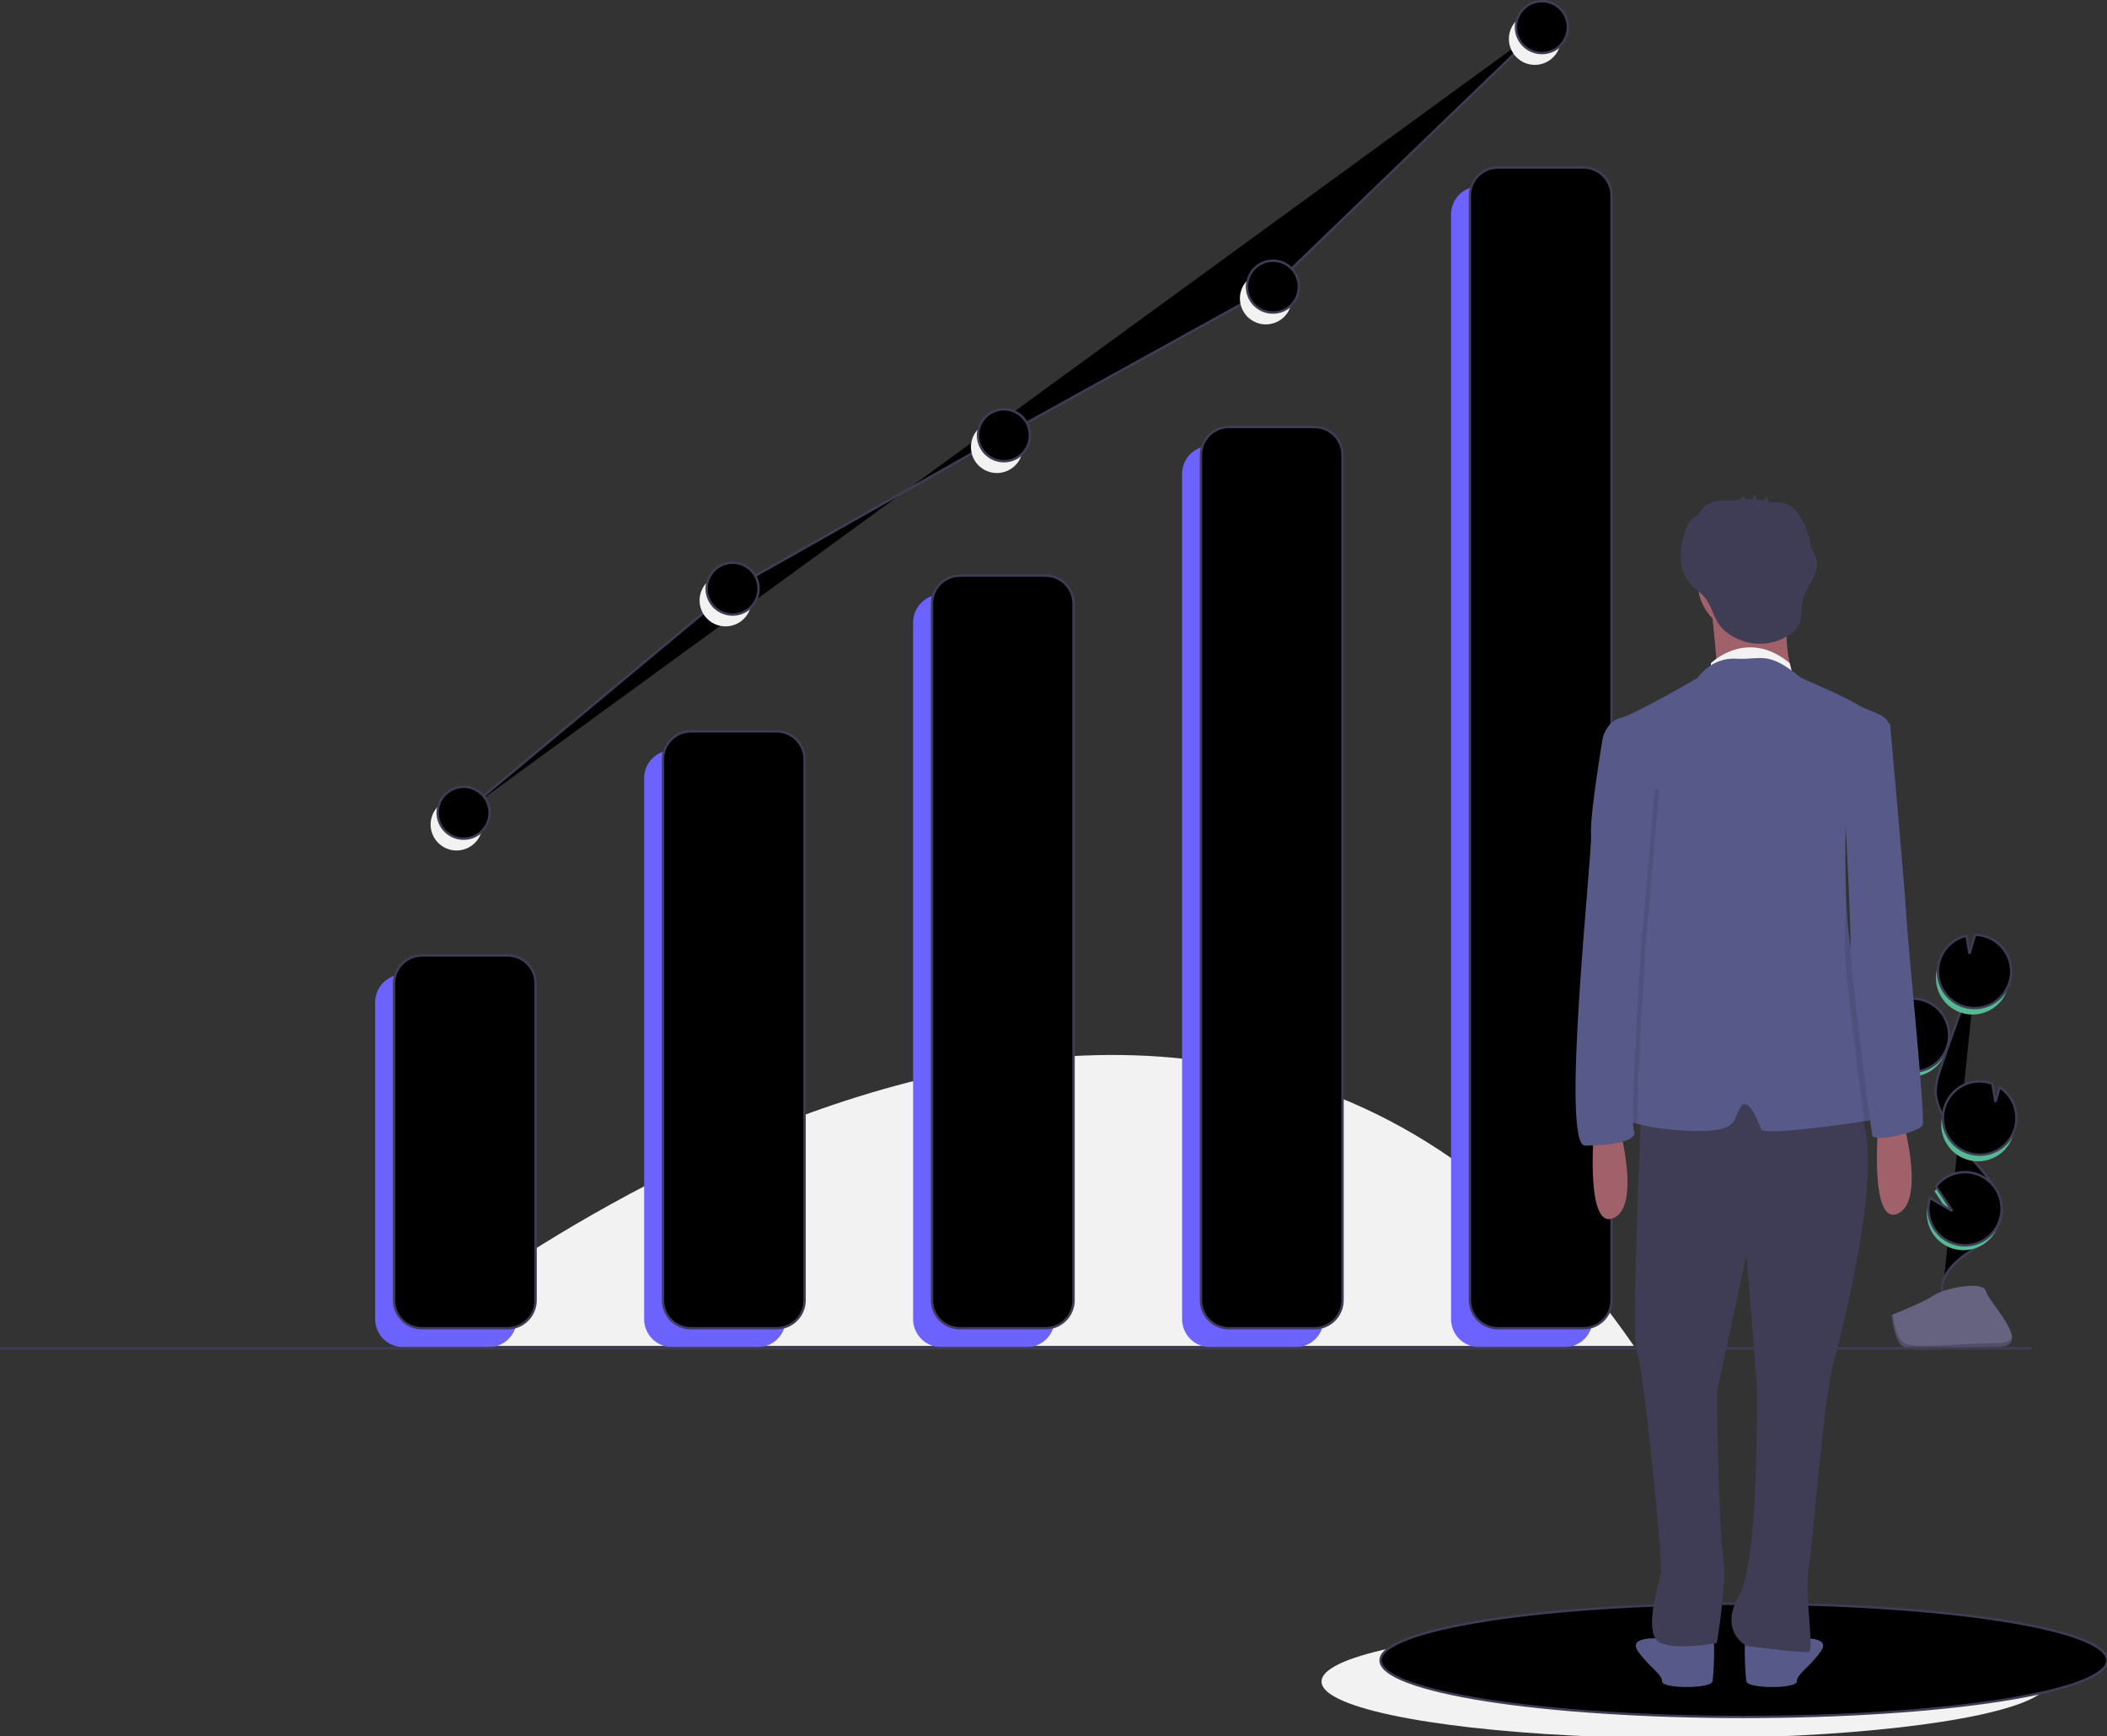 <svg
    xmlns="http://www.w3.org/2000/svg"
    viewBox="0 0 893 736"
    id="vector">
    <rect x="0" y="0" width="893" height="736" fill="#333333" stroke="none"/>
    <path
        id="path"
        d="M 168.5 570.5 C 168.5 570.5 501 293 692.5 570.5"
        fill="#f2f2f2"/>
    <path
        id="path_1"
        d="M 560.117 712.75 C 560.014 717.828 570.254 722.782 589.356 726.896 C 608.458 731.01 635.453 734.074 666.436 735.647 C 697.418 737.219 730.816 737.219 761.798 735.647 C 792.781 734.074 819.776 731.01 838.878 726.896 C 857.98 722.782 868.22 717.828 868.117 712.75 C 868.22 707.672 857.98 702.718 838.878 698.604 C 819.776 694.49 792.781 691.426 761.798 689.853 C 730.816 688.281 697.418 688.281 666.436 689.853 C 635.453 691.426 608.458 694.49 589.356 698.604 C 570.254 702.718 560.014 707.672 560.117 712.75 Z"
        fill="#f2f2f2"/>
    <path
        id="path_2"
        d="M 585.117 703.75 C 585.117 710.113 601.353 716.221 630.223 720.721 C 659.092 725.22 698.289 727.75 739.117 727.75 C 779.945 727.75 819.142 725.22 848.011 720.721 C 876.881 716.221 893.117 710.113 893.117 703.75 C 893.117 697.387 876.881 691.279 848.011 686.779 C 819.142 682.28 779.945 679.75 739.117 679.75 C 698.289 679.75 659.092 682.28 630.223 686.779 C 601.353 691.279 585.117 697.387 585.117 703.75 Z"
        fill="#00000000"
        stroke="#3f3d56"
        stroke-width="1"/>
    <path
        id="path_3"
        d="M 804.605 455.45 C 808.246 456.774 812.253 456.688 815.835 455.211 C 819.416 453.733 822.317 450.967 823.965 447.461 C 825.613 443.955 825.891 439.956 824.743 436.256 C 823.596 432.556 821.104 429.416 817.762 427.457 C 814.419 425.499 810.462 424.86 806.673 425.668 L 807.062 433.661 L 803.281 426.811 C 799.571 428.554 796.702 431.703 795.31 435.558 C 794.815 436.909 794.515 438.324 794.417 439.759 C 794.178 443.126 795.044 446.48 796.882 449.311 C 798.72 452.142 801.432 454.298 804.605 455.45 Z"
        fill="#57b894"/>
    <path
        id="path_4"
        d="M 823.316 548.152 C 821.981 541.355 827.765 535.328 833.479 531.411 C 839.193 527.494 845.868 523.645 847.818 516.998 C 850.62 507.445 842.274 498.696 835.779 491.151 C 830.96 485.552 826.821 479.401 823.45 472.828 C 821.984 470.246 820.986 467.426 820.501 464.497 C 819.989 460.262 821.349 456.049 822.72 452.009 Q 829.569 431.825 837.365 411.979"
        fill="#00000000"
        stroke="#3f3d56"
        stroke-width="1"/>
    <path
        id="path_5"
        d="M 805.245 453.392 C 808.886 454.716 812.893 454.63 816.475 453.153 C 820.056 451.675 822.957 448.909 824.605 445.403 C 826.253 441.897 826.531 437.898 825.383 434.198 C 824.236 430.498 821.744 427.358 818.402 425.399 C 815.059 423.441 811.102 422.802 807.313 423.61 L 807.702 431.603 L 803.921 424.753 C 800.211 426.496 797.342 429.645 795.95 433.5 C 795.455 434.851 795.155 436.266 795.057 437.701 C 794.818 441.068 795.684 444.422 797.522 447.253 C 799.36 450.084 802.072 452.24 805.245 453.392 Z"
        fill="#00000000"
        stroke="#3f3d56"
        stroke-width="1"/>
    <path
        id="path_6"
        d="M 821.418 409.219 C 822.305 406.772 823.794 404.587 825.747 402.866 C 827.7 401.145 830.055 399.944 832.595 399.372 L 833.874 406.97 L 836.244 398.99 C 840.014 399.046 843.638 400.473 846.433 403.003 C 849.229 405.534 851.009 408.998 851.439 412.744 C 851.87 416.489 850.921 420.267 848.772 423.365 C 846.623 426.463 843.417 428.675 839.758 429.584 C 836.099 430.493 832.231 430.039 828.881 428.307 C 825.532 426.575 822.926 423.681 821.553 420.169 C 820.18 416.658 820.132 412.763 821.418 409.219 Z"
        fill="#57b894"/>
    <path
        id="path_7"
        d="M 822.271 406.475 C 823.158 404.028 824.647 401.843 826.6 400.122 C 828.553 398.401 830.908 397.2 833.448 396.628 L 834.727 404.226 L 837.097 396.246 C 840.867 396.302 844.491 397.729 847.286 400.259 C 850.082 402.79 851.862 406.254 852.292 410 C 852.723 413.745 851.774 417.523 849.625 420.621 C 847.476 423.719 844.27 425.931 840.611 426.84 C 836.952 427.749 833.084 427.295 829.734 425.563 C 826.385 423.831 823.779 420.937 822.406 417.425 C 821.033 413.914 820.985 410.019 822.271 406.475 Z"
        fill="#00000000"
        stroke="#3f3d56"
        stroke-width="1"/>
    <path
        id="path_8"
        d="M 833.053 491.305 C 836.637 492.605 840.576 492.541 844.116 491.125 C 847.655 489.709 850.552 487.038 852.25 483.625 C 853.948 480.212 854.331 476.29 853.325 472.613 C 852.32 468.936 849.995 465.755 846.796 463.681 L 844.975 469.814 L 843.683 462.126 C 843.67 462.12 843.657 462.115 843.643 462.111 C 840.555 460.969 837.183 460.838 834.017 461.737 C 830.85 462.636 828.05 464.519 826.022 467.113 C 823.995 469.707 822.845 472.879 822.737 476.169 C 822.63 479.459 823.572 482.7 825.426 485.42 C 827.28 488.14 829.951 490.202 833.053 491.305 Z"
        fill="#57b894"/>
    <path
        id="path_9"
        d="M 833.792 488.526 C 837.376 489.826 841.315 489.762 844.855 488.346 C 848.394 486.93 851.291 484.259 852.989 480.846 C 854.687 477.433 855.07 473.511 854.064 469.834 C 853.059 466.157 850.734 462.976 847.535 460.902 L 845.714 467.035 L 844.422 459.347 C 844.409 459.341 844.396 459.336 844.382 459.332 C 841.294 458.19 837.922 458.059 834.756 458.958 C 831.589 459.857 828.789 461.74 826.761 464.334 C 824.734 466.928 823.584 470.1 823.476 473.39 C 823.369 476.68 824.311 479.921 826.165 482.641 C 828.019 485.361 830.69 487.423 833.792 488.526 Z"
        fill="#00000000"
        stroke="#3f3d56"
        stroke-width="1"/>
    <path
        id="path_10"
        d="M 816.887 517.093 C 817.593 521.111 819.857 524.693 823.182 527.057 C 826.508 529.42 830.635 530.379 834.662 529.725 C 838.689 529.07 842.3 526.854 844.706 523.559 C 847.113 520.264 848.125 516.149 847.522 512.114 C 846.92 508.079 844.75 504.44 841.486 501.991 C 838.223 499.543 834.122 498.477 830.079 499.028 C 826.036 499.578 822.369 501.701 819.879 504.933 L 826.798 515.346 L 817.345 509.819 C 816.612 512.172 816.455 514.667 816.887 517.093 Z"
        fill="#57b894"/>
    <path
        id="path_11"
        d="M 817.526 515.035 C 818.232 519.053 820.496 522.635 823.821 524.999 C 827.147 527.362 831.274 528.321 835.301 527.667 C 839.328 527.012 842.939 524.796 845.345 521.501 C 847.752 518.206 848.764 514.091 848.161 510.056 C 847.559 506.021 845.389 502.382 842.125 499.933 C 838.862 497.485 834.761 496.419 830.718 496.97 C 826.675 497.52 823.008 499.643 820.518 502.875 L 827.437 513.288 L 817.984 507.761 C 817.251 510.114 817.094 512.609 817.526 515.035 Z"
        fill="#00000000"
        stroke="#3f3d56"
        stroke-width="1"/>
    <path
        id="path_12"
        d="M 801.757 557.359 C 801.757 557.359 815.46 551.989 819.59 549.048 C 823.72 546.107 840.669 542.596 841.693 547.312 C 842.717 552.028 862.286 570.769 846.815 570.893 C 831.344 571.017 810.868 573.431 806.746 570.921 C 802.624 568.411 801.757 557.359 801.757 557.359 Z"
        fill="#656380"/>
    <path
        id="path_13"
        d="M 847.091 569.252 C 831.62 569.377 811.144 571.79 807.022 569.28 C 803.883 567.368 802.632 560.507 802.214 557.342 C 801.924 557.354 801.757 557.36 801.757 557.36 C 801.757 557.36 802.625 568.412 806.747 570.922 C 810.869 573.432 831.345 571.019 846.816 570.894 C 851.282 570.858 852.824 569.269 852.74 566.916 C 852.118 568.337 850.415 569.225 847.091 569.252 Z"
        fill="#000000"
        fill-opacity="0.2"
        stroke-opacity="0.2"/>
    <path
        id="path_14"
        d="M 170.851 413 L 207.149 413 C 210.291 413 213.307 414.249 215.529 416.471 C 217.751 418.693 219 421.709 219 424.851 L 219 559.149 C 219 562.291 217.751 565.307 215.529 567.529 C 213.307 569.751 210.291 571 207.149 571 L 170.851 571 C 167.709 571 164.693 569.751 162.471 567.529 C 160.249 565.307 159 562.291 159 559.149 L 159 424.851 C 159 421.709 160.249 418.693 162.471 416.471 C 164.693 414.249 167.709 413 170.851 413 Z"
        fill="#6c63ff"/>
    <path
        id="path_15"
        d="M 284.851 318 L 321.149 318 C 324.291 318 327.307 319.249 329.529 321.471 C 331.751 323.693 333 326.709 333 329.851 L 333 559.149 C 333 562.291 331.751 565.307 329.529 567.529 C 327.307 569.751 324.291 571 321.149 571 L 284.851 571 C 281.709 571 278.693 569.751 276.471 567.529 C 274.249 565.307 273 562.291 273 559.149 L 273 329.851 C 273 326.709 274.249 323.693 276.471 321.471 C 278.693 319.249 281.709 318 284.851 318 Z"
        fill="#6c63ff"/>
    <path
        id="path_16"
        d="M 398.851 252 L 435.149 252 C 438.291 252 441.307 253.249 443.529 255.471 C 445.751 257.693 447 260.709 447 263.851 L 447 559.149 C 447 562.291 445.751 565.307 443.529 567.529 C 441.307 569.751 438.291 571 435.149 571 L 398.851 571 C 395.709 571 392.693 569.751 390.471 567.529 C 388.249 565.307 387 562.291 387 559.149 L 387 263.851 C 387 260.709 388.249 257.693 390.471 255.471 C 392.693 253.249 395.709 252 398.851 252 Z"
        fill="#6c63ff"/>
    <path
        id="path_17"
        d="M 512.851 189 L 549.149 189 C 552.291 189 555.307 190.249 557.529 192.471 C 559.751 194.693 561 197.709 561 200.851 L 561 559.149 C 561 562.291 559.751 565.307 557.529 567.529 C 555.307 569.751 552.291 571 549.149 571 L 512.851 571 C 509.709 571 506.693 569.751 504.471 567.529 C 502.249 565.307 501 562.291 501 559.149 L 501 200.851 C 501 197.709 502.249 194.693 504.471 192.471 C 506.693 190.249 509.709 189 512.851 189 Z"
        fill="#6c63ff"/>
    <path
        id="path_18"
        d="M 626.851 79 L 663.149 79 C 666.291 79 669.307 80.249 671.529 82.471 C 673.751 84.693 675 87.709 675 90.851 L 675 559.149 C 675 562.291 673.751 565.307 671.529 567.529 C 669.307 569.751 666.291 571 663.149 571 L 626.851 571 C 623.709 571 620.693 569.751 618.471 567.529 C 616.249 565.307 615 562.291 615 559.149 L 615 90.851 C 615 87.709 616.249 84.693 618.471 82.471 C 620.693 80.249 623.709 79 626.851 79 Z"
        fill="#6c63ff"/>
    <path
        id="path_19"
        d="M 178.851 405 L 215.149 405 C 218.291 405 221.307 406.249 223.529 408.471 C 225.751 410.693 227 413.709 227 416.851 L 227 551.149 C 227 554.291 225.751 557.307 223.529 559.529 C 221.307 561.751 218.291 563 215.149 563 L 178.851 563 C 175.709 563 172.693 561.751 170.471 559.529 C 168.249 557.307 167 554.291 167 551.149 L 167 416.851 C 167 413.709 168.249 410.693 170.471 408.471 C 172.693 406.249 175.709 405 178.851 405 Z"
        fill="#00000000"
        stroke="#3f3d56"
        stroke-width="1"/>
    <path
        id="path_20"
        d="M 292.851 310 L 329.149 310 C 332.291 310 335.307 311.249 337.529 313.471 C 339.751 315.693 341 318.709 341 321.851 L 341 551.149 C 341 554.291 339.751 557.307 337.529 559.529 C 335.307 561.751 332.291 563 329.149 563 L 292.851 563 C 289.709 563 286.693 561.751 284.471 559.529 C 282.249 557.307 281 554.291 281 551.149 L 281 321.851 C 281 318.709 282.249 315.693 284.471 313.471 C 286.693 311.249 289.709 310 292.851 310 Z"
        fill="#00000000"
        stroke="#3f3d56"
        stroke-width="1"/>
    <path
        id="path_21"
        d="M 406.851 244 L 443.149 244 C 446.291 244 449.307 245.249 451.529 247.471 C 453.751 249.693 455 252.709 455 255.851 L 455 551.149 C 455 554.291 453.751 557.307 451.529 559.529 C 449.307 561.751 446.291 563 443.149 563 L 406.851 563 C 403.709 563 400.693 561.751 398.471 559.529 C 396.249 557.307 395 554.291 395 551.149 L 395 255.851 C 395 252.709 396.249 249.693 398.471 247.471 C 400.693 245.249 403.709 244 406.851 244 Z"
        fill="#00000000"
        stroke="#3f3d56"
        stroke-width="1"/>
    <path
        id="path_22"
        d="M 520.851 181 L 557.149 181 C 560.291 181 563.307 182.249 565.529 184.471 C 567.751 186.693 569 189.709 569 192.851 L 569 551.149 C 569 554.291 567.751 557.307 565.529 559.529 C 563.307 561.751 560.291 563 557.149 563 L 520.851 563 C 517.709 563 514.693 561.751 512.471 559.529 C 510.249 557.307 509 554.291 509 551.149 L 509 192.851 C 509 189.709 510.249 186.693 512.471 184.471 C 514.693 182.249 517.709 181 520.851 181 Z"
        fill="#00000000"
        stroke="#3f3d56"
        stroke-width="1"/>
    <path
        id="path_23"
        d="M 634.851 71 L 671.149 71 C 674.291 71 677.307 72.249 679.529 74.471 C 681.751 76.693 683 79.709 683 82.851 L 683 551.149 C 683 554.291 681.751 557.307 679.529 559.529 C 677.307 561.751 674.291 563 671.149 563 L 634.851 563 C 631.709 563 628.693 561.751 626.471 559.529 C 624.249 557.307 623 554.291 623 551.149 L 623 82.851 C 623 79.709 624.249 76.693 626.471 74.471 C 628.693 72.249 631.709 71 634.851 71 Z"
        fill="#00000000"
        stroke="#3f3d56"
        stroke-width="1"/>
    <path
        id="path_24"
        d="M 861 571.5 L 0 571.5"
        fill="#00000000"
        stroke="#3f3d56"
        stroke-width="1"/>
    <path
        id="path_25"
        d="M 806.703 475.576 C 806.703 475.576 816.114 509.455 804.193 514.474 C 792.272 519.493 796.037 476.831 796.037 476.831 Z"
        fill="#a0616a"/>
    <path
        id="path_26"
        d="M 721.378 692.653 C 721.378 692.653 712.595 692.026 709.458 693.908 C 708.519 694.457 707.472 694.798 706.389 694.906 C 705.307 695.014 704.213 694.887 703.184 694.535 C 703.184 694.535 689.381 693.28 694.401 700.182 C 699.421 707.084 704.439 709.593 704.439 712.729 C 704.439 715.865 725.143 715.866 725.77 712.729 C 726.397 709.592 727.025 693.28 725.77 692.653 C 724.515 692.026 721.378 692.653 721.378 692.653 Z"
        fill="#575a89"/>
    <path
        id="path_27"
        d="M 744.592 692.653 C 744.592 692.653 753.375 692.026 756.512 693.908 C 757.451 694.457 758.498 694.798 759.581 694.906 C 760.663 695.014 761.757 694.887 762.786 694.535 C 762.786 694.535 776.589 693.28 771.569 700.182 C 766.549 707.084 761.531 709.593 761.531 712.73 C 761.531 715.867 740.827 715.867 740.2 712.73 C 739.573 709.593 738.945 693.281 740.2 692.654 C 741.455 692.027 744.592 692.653 744.592 692.653 Z"
        fill="#575a89"/>
    <path
        id="path_28"
        d="M 695.655 468.675 C 695.655 468.675 691.263 567.803 693.773 572.822 C 696.283 577.841 705.066 662.539 703.811 667.558 C 702.556 672.577 696.282 693.281 703.811 696.418 C 711.34 699.555 727.652 696.418 727.652 696.418 C 727.652 696.418 732.044 671.322 730.162 658.147 C 728.28 644.972 727.652 589.761 727.652 589.761 L 740.2 532.041 L 744.592 586.624 C 744.592 586.624 745.847 661.283 737.063 676.341 C 728.279 691.399 740.2 697.672 740.2 697.672 C 740.2 697.672 764.041 700.809 766.55 700.182 C 769.059 699.555 764.668 675.086 766.55 664.421 C 768.432 653.756 772.824 594.153 776.588 579.723 C 780.352 565.293 801.684 484.987 785.999 468.675 C 770.314 452.363 695.655 468.675 695.655 468.675 Z"
        fill="#3f3d56"/>
    <path
        id="path_29"
        d="M 741.455 246.579 M 719.496 246.579 C 719.465 241.922 720.915 237.374 723.637 233.596 C 726.359 229.817 730.214 227.001 734.641 225.556 C 739.068 224.111 743.841 224.111 748.268 225.556 C 752.695 227.001 756.55 229.817 759.272 233.596 C 761.994 237.374 763.444 241.922 763.413 246.579 C 763.444 251.236 761.994 255.784 759.272 259.562 C 756.55 263.341 752.695 266.157 748.268 267.602 C 743.841 269.047 739.068 269.047 734.641 267.602 C 730.214 266.157 726.359 263.341 723.637 259.562 C 720.915 255.784 719.465 251.236 719.496 246.579"
        fill="#a0616a"/>
    <path
        id="path_30"
        d="M 725.142 256.617 C 725.142 256.617 728.906 286.732 727.024 287.359 C 725.142 287.986 760.276 287.359 760.276 287.359 C 760.276 287.359 753.375 269.165 760.276 254.735 Z"
        fill="#a0616a"/>
    <path
        id="path_31"
        d="M 725.142 281.085 C 725.142 281.085 740.433 266.028 758.511 281.085 L 759.681 285.573 L 750.238 285.476 L 725.142 285.477 Z"
        fill="#f2f2f2"/>
    <path
        id="path_32"
        d="M 799.802 473.694 C 798.353 473.983 794.802 474.572 790.172 475.275 C 774.757 477.603 747.441 481.129 746.474 478.713 C 745.219 475.576 740.827 464.283 737.691 469.302 C 734.555 474.321 736.436 478.713 723.261 479.34 C 714.296 479.767 701.265 478.449 694.05 476.379 C 690.662 475.407 688.554 474.271 688.755 473.066 C 689.382 469.302 696.284 397.779 696.284 390.878 C 696.284 383.977 698.794 350.725 698.794 350.725 L 680.763 315.246 L 679.345 312.454 C 679.345 312.454 681.227 305.553 686.874 304.298 C 692.521 303.043 719.496 287.359 719.496 287.359 C 719.496 287.359 725.143 278.576 735.808 279.203 C 746.473 279.83 748.983 275.439 763.413 287.359 C 763.413 287.359 780.98 294.888 787.254 298.652 C 793.528 302.416 800.429 302.416 801.057 308.69 C 801.182 309.951 800.499 312.379 799.325 315.447 C 795.027 326.69 784.167 346.584 782.467 349.684 C 782.316 349.954 782.235 350.098 782.235 350.098 C 782.235 350.098 781.909 361.378 782.254 374.585 L 782.254 374.616 C 782.593 387.283 783.546 401.719 786 409.7 C 791.018 426.012 806.076 472.439 799.802 473.694 Z"
        fill="#575a89"/>
    <path
        id="path_33"
        d="M 769.961 237.565 C 769.522 235.566 768.677 233.678 767.479 232.019 C 767.001 227.431 765.471 223.014 763.006 219.114 C 762.041 217.287 760.67 215.705 758.999 214.489 C 757.085 213.387 754.901 212.842 752.694 212.917 C 752.294 212.91 751.574 213.032 750.925 213.061 C 750.51 212.933 750.092 212.818 749.672 212.71 C 749.427 212.165 748.942 210.577 748.806 210.685 L 746.976 212.139 C 746.202 212.005 745.425 211.9 744.644 211.817 Q 744.218 210.601 743.792 209.386 C 743.331 210.111 742.927 210.871 742.583 211.658 Q 741.418 211.601 740.251 211.618 L 738.696 210.124 C 738.604 210.54 738.393 210.921 738.089 211.22 C 737.784 211.518 737.399 211.721 736.981 211.804 C 736.265 211.877 735.553 211.973 734.843 212.088 C 734.785 212.088 734.727 212.088 734.67 212.087 C 730.841 211.992 726.72 211.82 723.518 213.922 C 722.02 214.951 720.8 216.335 719.968 217.951 C 719.576 218.217 719.183 218.482 718.802 218.765 C 717.518 219.641 716.404 220.744 715.517 222.021 C 714.872 223.122 714.383 224.308 714.064 225.543 C 712.842 229.261 712.276 233.164 712.391 237.076 C 712.522 241.014 714.009 244.789 716.599 247.758 C 718.241 249.523 720.329 250.826 721.974 252.588 C 725.36 256.217 725.995 261.279 728.891 265.119 C 731.955 269.181 737.546 271.853 742.456 272.619 C 745.408 273.064 748.419 272.921 751.316 272.198 C 754.213 271.476 756.939 270.188 759.336 268.409 C 760.487 267.608 761.464 266.583 762.21 265.396 C 763.914 262.448 763.192 258.743 763.825 255.397 C 765.012 249.126 770.997 243.863 769.961 237.565 Z"
        fill="#3f3d56"/>
    <path
        id="path_34"
        d="M 686.244 477.458 C 686.244 477.458 695.655 511.337 683.734 516.356 C 671.813 521.375 675.578 478.713 675.578 478.713 Z"
        fill="#a0616a"/>
    <path
        id="path_35"
        d="M 697.531 400.578 C 697.531 400.578 693.415 461.661 694.049 476.379 C 690.661 475.407 688.553 474.271 688.754 473.066 C 689.381 469.302 696.283 397.779 696.283 390.878 C 696.283 383.977 698.793 350.725 698.793 350.725 L 680.762 315.246 C 681.051 313.489 681.226 312.454 681.226 312.454 L 690.323 331.589 L 703.184 335.04 Z"
        fill="#000000"
        fill-opacity="0.1"
        stroke-opacity="0.1"/>
    <path
        id="path_36"
        d="M 683.735 308.69 L 679.343 312.454 C 679.343 312.454 673.696 345.706 674.324 353.862 C 674.952 362.018 661.149 485.614 671.814 485.614 C 682.479 485.614 694.4 483.732 692.518 479.34 C 690.636 474.948 695.651 400.578 695.651 400.578 L 701.301 335.041 Z"
        fill="#575a89"/>
    <path
        id="path_37"
        d="M 799.325 315.447 C 795.027 326.69 784.167 346.584 782.467 349.684 C 782.517 341.66 782.549 335.982 782.549 335.982 L 795.724 309.004 L 798.547 306.808 C 798.547 306.808 798.848 310.127 799.325 315.447 Z"
        fill="#000000"
        fill-opacity="0.1"
        stroke-opacity="0.1"/>
    <path
        id="path_38"
        d="M 799.802 473.694 C 798.353 473.983 794.802 474.572 790.172 475.275 C 787.769 457.507 781.345 406.413 781.752 401.601 C 781.953 399.229 782.122 387.51 782.254 374.617 C 782.593 387.284 783.546 401.72 786 409.701 C 791.018 426.012 806.076 472.439 799.802 473.694 Z"
        fill="#000000"
        fill-opacity="0.1"
        stroke-opacity="0.1"/>
    <path
        id="path_39"
        d="M 791.646 304.298 L 801.057 306.808 C 801.057 306.808 807.331 376.448 807.958 388.369 C 808.585 400.29 816.114 473.694 814.859 476.831 C 813.604 479.968 794.155 484.36 793.528 481.223 C 792.901 478.086 783.78 407.302 784.262 401.6 C 784.744 395.898 781.607 336.923 781.607 336.923 Z"
        fill="#575a89"/>
    <path
        id="path_40"
        d="M 196.5 344.5 L 310.5 249.5 L 425.5 184.5 L 539.5 121.5 L 653.5 11.5"
        fill="#00000000"
        stroke="#3f3d56"
        stroke-width="1"/>
    <path
        id="path_41"
        d="M 193.5 349.5 M 182.5 349.5 C 182.5 346.584 183.66 343.784 185.722 341.722 C 187.784 339.66 190.584 338.5 193.5 338.5 C 196.416 338.5 199.216 339.66 201.278 341.722 C 203.34 343.784 204.5 346.584 204.5 349.5 C 204.5 352.416 203.34 355.216 201.278 357.278 C 199.216 359.34 196.416 360.5 193.5 360.5 C 190.584 360.5 187.784 359.34 185.722 357.278 C 183.66 355.216 182.5 352.416 182.5 349.5"
        fill="#f2f2f2"/>
    <path
        id="path_42"
        d="M 307.5 254.5 M 296.5 254.5 C 296.5 251.584 297.66 248.784 299.722 246.722 C 301.784 244.66 304.584 243.5 307.5 243.5 C 310.416 243.5 313.216 244.66 315.278 246.722 C 317.34 248.784 318.5 251.584 318.5 254.5 C 318.5 257.416 317.34 260.216 315.278 262.278 C 313.216 264.34 310.416 265.5 307.5 265.5 C 304.584 265.5 301.784 264.34 299.722 262.278 C 297.66 260.216 296.5 257.416 296.5 254.5"
        fill="#f2f2f2"/>
    <path
        id="path_43"
        d="M 422.5 189.5 M 411.5 189.5 C 411.5 186.584 412.66 183.784 414.722 181.722 C 416.784 179.66 419.584 178.5 422.5 178.5 C 425.416 178.5 428.216 179.66 430.278 181.722 C 432.34 183.784 433.5 186.584 433.5 189.5 C 433.5 192.416 432.34 195.216 430.278 197.278 C 428.216 199.34 425.416 200.5 422.5 200.5 C 419.584 200.5 416.784 199.34 414.722 197.278 C 412.66 195.216 411.5 192.416 411.5 189.5"
        fill="#f2f2f2"/>
    <path
        id="path_44"
        d="M 536.5 126.5 M 525.5 126.5 C 525.5 123.584 526.66 120.784 528.722 118.722 C 530.784 116.66 533.584 115.5 536.5 115.5 C 539.416 115.5 542.216 116.66 544.278 118.722 C 546.34 120.784 547.5 123.584 547.5 126.5 C 547.5 129.416 546.34 132.216 544.278 134.278 C 542.216 136.34 539.416 137.5 536.5 137.5 C 533.584 137.5 530.784 136.34 528.722 134.278 C 526.66 132.216 525.5 129.416 525.5 126.5"
        fill="#f2f2f2"/>
    <path
        id="path_45"
        d="M 650.5 16.5 M 639.5 16.5 C 639.5 13.584 640.66 10.784 642.722 8.722 C 644.784 6.66 647.584 5.5 650.5 5.5 C 653.416 5.5 656.216 6.66 658.278 8.722 C 660.34 10.784 661.5 13.584 661.5 16.5 C 661.5 19.416 660.34 22.216 658.278 24.278 C 656.216 26.34 653.416 27.5 650.5 27.5 C 647.584 27.5 644.784 26.34 642.722 24.278 C 640.66 22.216 639.5 19.416 639.5 16.5"
        fill="#f2f2f2"/>
    <path
        id="path_46"
        d="M 196.5 344.5 M 185.5 344.5 C 185.5 341.584 186.66 338.784 188.722 336.722 C 190.784 334.66 193.584 333.5 196.5 333.5 C 199.416 333.5 202.216 334.66 204.278 336.722 C 206.34 338.784 207.5 341.584 207.5 344.5 C 207.5 347.416 206.34 350.216 204.278 352.278 C 202.216 354.34 199.416 355.5 196.5 355.5 C 193.584 355.5 190.784 354.34 188.722 352.278 C 186.66 350.216 185.5 347.416 185.5 344.5"
        fill="#00000000"
        stroke="#3f3d56"
        stroke-width="1"/>
    <path
        id="path_47"
        d="M 310.5 249.5 M 299.5 249.5 C 299.5 246.584 300.66 243.784 302.722 241.722 C 304.784 239.66 307.584 238.5 310.5 238.5 C 313.416 238.5 316.216 239.66 318.278 241.722 C 320.34 243.784 321.5 246.584 321.5 249.5 C 321.5 252.416 320.34 255.216 318.278 257.278 C 316.216 259.34 313.416 260.5 310.5 260.5 C 307.584 260.5 304.784 259.34 302.722 257.278 C 300.66 255.216 299.5 252.416 299.5 249.5"
        fill="#00000000"
        stroke="#3f3d56"
        stroke-width="1"/>
    <path
        id="path_48"
        d="M 425.5 184.5 M 414.5 184.5 C 414.5 181.584 415.66 178.784 417.722 176.722 C 419.784 174.66 422.584 173.5 425.5 173.5 C 428.416 173.5 431.216 174.66 433.278 176.722 C 435.34 178.784 436.5 181.584 436.5 184.5 C 436.5 187.416 435.34 190.216 433.278 192.278 C 431.216 194.34 428.416 195.5 425.5 195.5 C 422.584 195.5 419.784 194.34 417.722 192.278 C 415.66 190.216 414.5 187.416 414.5 184.5"
        fill="#00000000"
        stroke="#3f3d56"
        stroke-width="1"/>
    <path
        id="path_49"
        d="M 539.5 121.5 M 528.5 121.5 C 528.5 118.584 529.66 115.784 531.722 113.722 C 533.784 111.66 536.584 110.5 539.5 110.5 C 542.416 110.5 545.216 111.66 547.278 113.722 C 549.34 115.784 550.5 118.584 550.5 121.5 C 550.5 124.416 549.34 127.216 547.278 129.278 C 545.216 131.34 542.416 132.5 539.5 132.5 C 536.584 132.5 533.784 131.34 531.722 129.278 C 529.66 127.216 528.5 124.416 528.5 121.5"
        fill="#00000000"
        stroke="#3f3d56"
        stroke-width="1"/>
    <path
        id="path_50"
        d="M 653.5 11.5 M 642.5 11.5 C 642.5 8.584 643.66 5.784 645.722 3.722 C 647.784 1.66 650.584 0.5 653.5 0.5 C 656.416 0.5 659.216 1.66 661.278 3.722 C 663.34 5.784 664.5 8.584 664.5 11.5 C 664.5 14.416 663.34 17.216 661.278 19.278 C 659.216 21.34 656.416 22.5 653.5 22.5 C 650.584 22.5 647.784 21.34 645.722 19.278 C 643.66 17.216 642.5 14.416 642.5 11.5"
        fill="#00000000"
        stroke="#3f3d56"
        stroke-width="1"/>
</svg>
